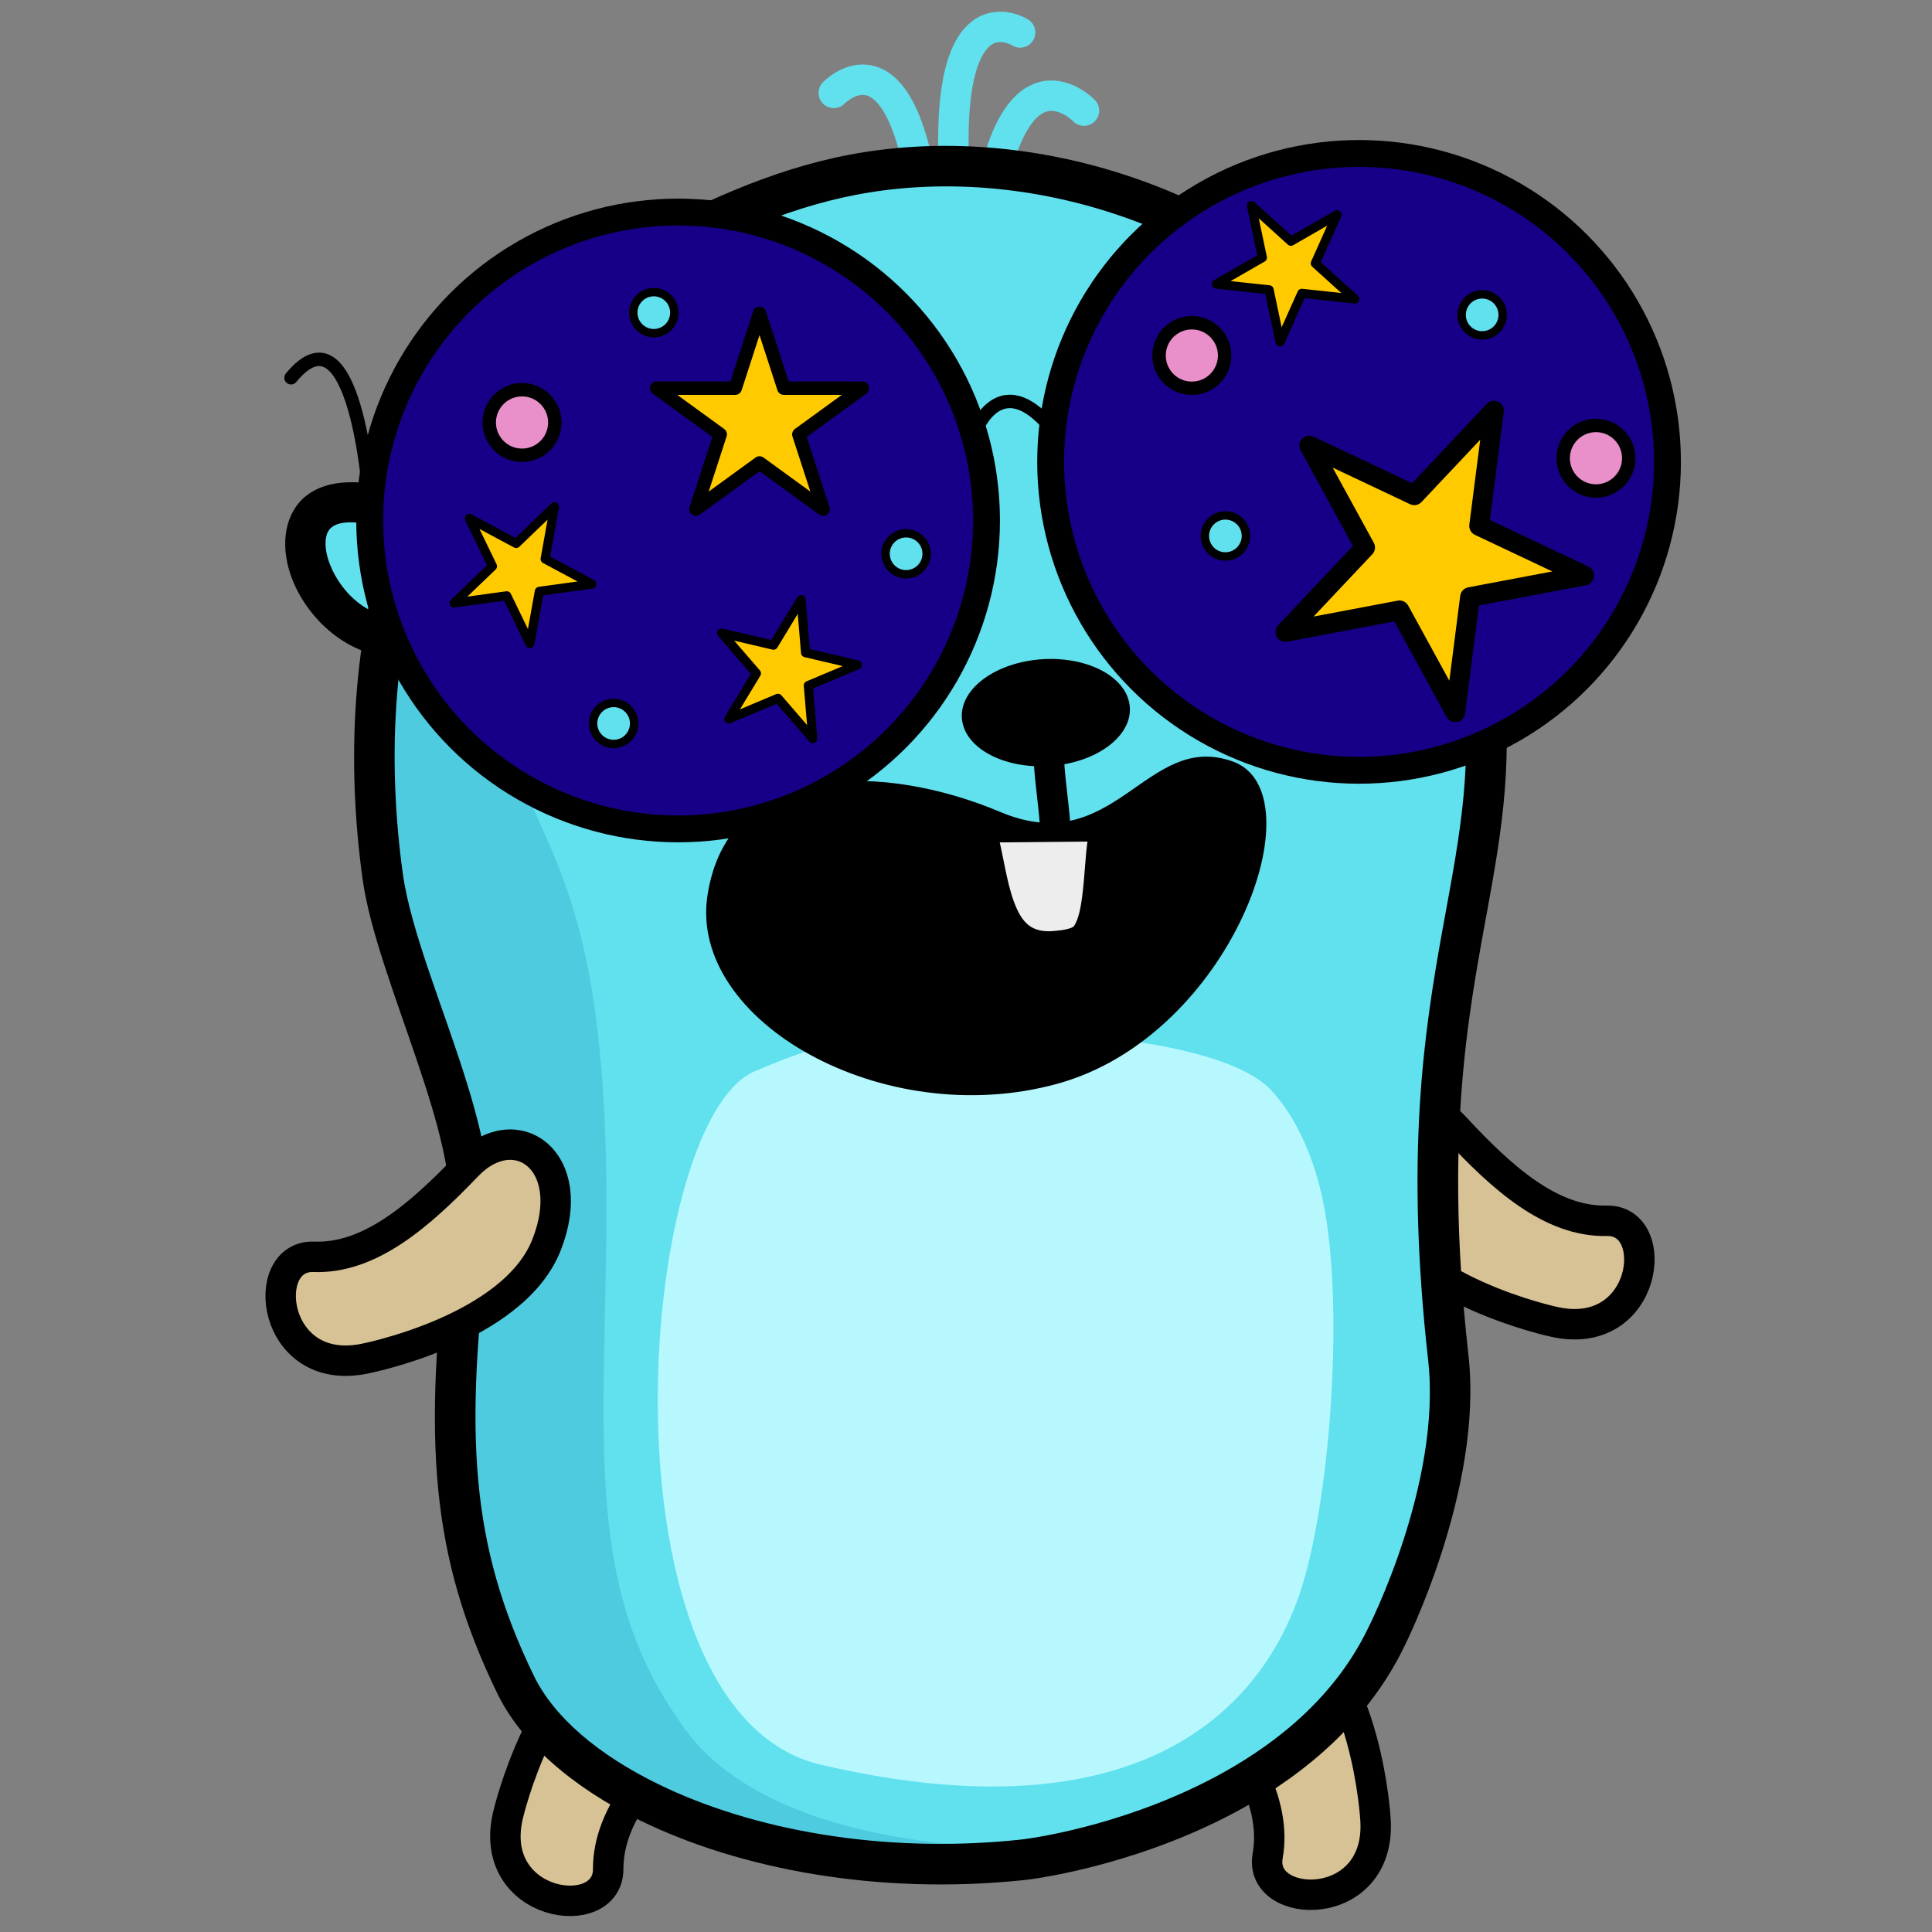 <?xml version="1.0" encoding="UTF-8" standalone="no"?>
<!DOCTYPE svg PUBLIC "-//W3C//DTD SVG 1.1//EN" "http://www.w3.org/Graphics/SVG/1.1/DTD/svg11.dtd">
<svg width="100%" height="100%" viewBox="0 0 600 600" version="1.1" xmlns="http://www.w3.org/2000/svg" xmlns:xlink="http://www.w3.org/1999/xlink" xml:space="preserve" xmlns:serif="http://www.serif.com/" style="fill-rule:evenodd;clip-rule:evenodd;stroke-linecap:round;stroke-linejoin:round;stroke-miterlimit:1.5;">
    <rect x="0" y="0" width="600" height="600" fill="#808080" stroke="none"/>
    <g transform="matrix(1,0,0,1,-1519.83,-913.473)">
        <g id="_11" serif:id="11" transform="matrix(1,0,0,1,1519.83,913.473)">
            <rect x="0" y="0" width="600" height="600" style="fill:none;"/>
            <g transform="matrix(1,0,0,1,-5059.15,-6244.17)">
                <g transform="matrix(0.756,0,0,0.756,-2839.78,3259.35)">
                    <g transform="matrix(-0.485,-0.393,0.393,-0.485,12197.8,5884.14)">
                        <path d="M2787.51,613.28C2787.51,613.28 2876.01,567.95 2927.82,598.17C2979.63,628.39 2964.52,678.037 2919.19,671.562C2873.86,665.086 2830.68,662.927 2802.62,686.672C2774.56,710.416 2731.39,641.342 2787.51,613.28Z" style="fill:rgb(214,194,149);stroke:black;stroke-width:20.03px;"/>
                    </g>
                    <g transform="matrix(-0.942,0,0,0.942,13792.4,3165.14)">
                        <path d="M3077.27,879.49C3077.27,879.49 3108.11,847.368 3119.67,925.745" style="fill:none;stroke:rgb(97,224,238);stroke-width:13.26px;"/>
                    </g>
                    <g transform="matrix(0.942,0,0,0.942,7892.04,3157.87)">
                        <path d="M3077.27,879.49C3077.27,879.49 3106.83,848.653 3117.1,929.6" style="fill:none;stroke:rgb(97,224,238);stroke-width:13.26px;"/>
                    </g>
                    <g transform="matrix(-0.697,0.193,0.193,0.697,12842.5,2754.59)">
                        <path d="M3077.27,879.49C3077.27,879.49 3113.14,839.637 3136.24,954.162" style="fill:none;stroke:rgb(97,224,238);stroke-width:17.28px;"/>
                    </g>
                    <g transform="matrix(-0.314,-0.539,-0.539,0.314,12219.2,6005.59)">
                        <path d="M2787.51,613.28C2787.51,613.28 2876.01,567.95 2927.82,598.17C2979.63,628.39 2964.52,678.037 2919.19,671.562C2873.86,665.086 2830.68,662.927 2802.62,686.672C2774.56,710.416 2731.39,641.342 2787.51,613.28Z" style="fill:rgb(214,194,149);stroke:black;stroke-width:20.03px;"/>
                    </g>
                    <g transform="matrix(0.403,-0.477,0.477,0.403,9241.16,5776.1)">
                        <path d="M2787.51,613.28C2787.51,613.28 2876.01,567.95 2927.82,598.17C2979.63,628.39 2964.52,678.037 2919.19,671.562C2873.86,665.086 2830.68,662.927 2802.62,686.672C2774.56,710.416 2731.39,641.342 2787.51,613.28Z" style="fill:rgb(214,194,149);stroke:black;stroke-width:20.03px;"/>
                    </g>
                    <g transform="matrix(-0.328,0,0,0.328,11387.1,4012.38)">
                        <path d="M2279.67,511.904C2283.15,491.051 2325.81,459.166 2343.54,451.945C2559.26,364.088 2483.64,611.456 2358.06,601.659" style="fill:rgb(97,224,238);"/>
                        <path d="M2254.64,507.733C2256.29,497.868 2262.51,485.893 2272.55,474.417C2290.08,454.38 2319.33,434.411 2333.97,428.447C2413.02,396.254 2460.14,407.089 2483.09,429.061C2507.27,452.211 2511.34,492.019 2495.5,531.292C2474.55,583.219 2420.19,631.956 2356.09,626.955C2342.13,625.866 2331.68,613.647 2332.76,599.686C2333.86,585.725 2346.07,575.275 2360.03,576.364C2401.43,579.593 2434.92,545.837 2448.44,512.309C2452.65,501.87 2454.95,491.361 2454.33,481.873C2453.91,475.587 2452.26,469.796 2448,465.718C2442.47,460.424 2433.69,458.355 2421.88,458.41C2404.22,458.492 2381.6,463.842 2353.11,475.444C2344.35,479.012 2328.41,490.188 2316.27,502.031C2312.59,505.624 2309.26,509.272 2306.77,512.845C2305.92,514.071 2304.88,515.003 2304.7,516.075C2302.4,529.888 2289.31,539.234 2275.5,536.931C2261.69,534.629 2252.34,521.546 2254.64,507.733Z"/>
                    </g>
                    <g transform="matrix(0.164,-0.284,-0.284,-0.164,10784.6,4862.73)">
                        <path d="M2301.37,493.302C2304.85,472.448 2326.32,460.207 2344.05,452.986C2559.76,365.129 2483.64,611.456 2358.06,601.659" style="fill:rgb(97,224,238);"/>
                        <path d="M2276.35,489.13C2281.28,459.546 2309.32,439.732 2334.48,429.488C2413.51,397.3 2460.58,408.035 2483.45,429.843C2507.62,452.888 2511.64,492.594 2495.66,531.779C2474.59,583.427 2420.17,631.954 2356.09,626.955C2342.13,625.866 2331.68,613.647 2332.76,599.686C2333.86,585.725 2346.07,575.275 2360.03,576.364C2401.45,579.594 2435.06,545.996 2448.67,512.616C2452.89,502.259 2455.22,491.836 2454.62,482.428C2454.23,476.255 2452.62,470.566 2448.43,466.569C2442.93,461.323 2434.18,459.31 2422.41,459.388C2404.75,459.505 2382.12,464.875 2353.62,476.485C2346.94,479.203 2339.48,482.712 2333.45,487.657C2330.21,490.312 2327.1,493.26 2326.4,497.473C2324.1,511.286 2311.02,520.631 2297.2,518.329C2283.39,516.027 2274.05,502.943 2276.35,489.13Z"/>
                    </g>
                    <g transform="matrix(-0.486,-5.94787e-17,5.94787e-17,-0.486,11796.5,4940.6)">
                        <path d="M1602.28,658.224C1602.28,658.224 1537.63,785.329 1549.85,894.354C1588.09,1235.66 1487.62,1302.63 1526.9,1510.82C1540.54,1583.11 1566.32,1665.45 1610.23,1725.3C1706.72,1856.83 1892.19,1925.15 2053.51,1894.26C2118.1,1881.89 2176.43,1853.93 2234.15,1823.26C2434.98,1716.58 2476.71,1491.41 2450.61,1301.63C2439.06,1217.62 2366.83,1086.68 2377.39,1002.44C2399.42,826.82 2393.26,731.764 2338.43,618.483C2291.7,521.934 2109.83,449.196 1911,469.87C1877.12,473.393 1674.41,508.918 1602.28,658.224Z" style="fill:rgb(97,224,238);"/>
                        <clipPath id="_clip1">
                            <path d="M1602.28,658.224C1602.28,658.224 1537.63,785.329 1549.85,894.354C1588.09,1235.66 1487.62,1302.63 1526.9,1510.82C1540.54,1583.11 1566.32,1665.45 1610.23,1725.3C1706.72,1856.83 1892.19,1925.15 2053.51,1894.26C2118.1,1881.89 2176.43,1853.93 2234.15,1823.26C2434.98,1716.58 2476.71,1491.41 2450.61,1301.63C2439.06,1217.62 2366.83,1086.68 2377.39,1002.44C2399.42,826.82 2393.26,731.764 2338.43,618.483C2291.7,521.934 2109.83,449.196 1911,469.87C1877.12,473.393 1674.41,508.918 1602.28,658.224Z"/>
                        </clipPath>
                        <g clip-path="url(#_clip1)">
                            <g transform="matrix(1.582,-1.93747e-16,-1.93747e-16,-1.582,-849.364,3866.96)">
                                <path d="M2003.37,1344.04C2003.37,1344.04 2046.61,1399.62 2034.91,1485.96C2017.34,1615.67 1962.83,1587.84 1966.54,1821.27C1968.39,1937.63 1975.33,2007.81 1924.09,2077.86C1874.32,2145.89 1732.01,2145.79 1696.03,2135.51C1660.05,2125.24 1837.88,2172.52 1939.64,2131.4C2041.4,2090.29 2055.79,1917.6 2042.43,1809.67C2029.07,1701.74 2115.41,1670.91 2086.63,1484.86C2040.38,1375.9 2039.35,1382.07 2003.37,1344.04Z" style="fill:rgb(79,203,224);"/>
                            </g>
                            <g transform="matrix(1.582,-1.93747e-16,-1.93747e-16,-1.582,-822.199,3866.96)">
                                <path d="M1816.44,1503.57C1816.44,1503.57 1829.07,1566.72 1904.33,1563.04C1979.59,1559.36 1984.85,1482.52 1984.85,1482.52L1816.44,1503.57Z" style="fill:rgb(79,203,224);"/>
                            </g>
                            <g transform="matrix(1.582,-1.93747e-16,-1.93747e-16,-1.582,-1331.45,3917.75)">
                                <path d="M1816.44,1503.57C1816.44,1503.57 1829.07,1566.72 1904.33,1563.04C1979.59,1559.36 1984.85,1482.52 1984.85,1482.52L1816.44,1503.57Z" style="fill:rgb(79,203,224);"/>
                            </g>
                        </g>
                        <path d="M1586.99,650.445C1586.99,650.445 1520.08,782.804 1532.79,896.265C1555.47,1098.63 1528.7,1203.39 1512.12,1299.26C1500.6,1365.83 1493.87,1428.29 1510.04,1514C1524.13,1588.68 1551.04,1673.63 1596.39,1735.45C1696.62,1872.06 1889.18,1943.2 2056.74,1911.11C2123.03,1898.42 2182.96,1869.89 2242.2,1838.42C2450,1728.03 2494.61,1495.65 2467.61,1299.29C2461.71,1256.42 2440.52,1201.51 2421.96,1146.63C2404.69,1095.56 2389.4,1044.58 2394.42,1004.57C2417,824.531 2410.08,727.143 2353.87,611.008C2333.8,569.529 2290.97,531.601 2232.58,503.089C2148.59,462.087 2032.07,440.031 1909.22,452.804C1888.16,454.995 1804.06,469.05 1724.03,513.433C1669.65,543.59 1617.31,587.666 1586.83,650.76L1586.99,650.445ZM1617.57,666.003C1617.63,665.898 1617.68,665.793 1617.73,665.687C1644.95,609.336 1692.1,570.378 1740.67,543.443C1815.07,502.187 1893.19,488.973 1912.77,486.936C2028.53,474.9 2138.39,495.292 2217.52,533.927C2267.87,558.507 2305.68,590.198 2322.98,625.959C2376.43,736.386 2381.84,829.108 2360.37,1000.3C2355.89,1036.04 2364.99,1079.76 2378.87,1124.99C2398.22,1188.03 2426.78,1254.29 2433.61,1303.97C2458.81,1487.17 2419.97,1705.12 2226.1,1808.11C2169.9,1837.97 2113.18,1865.37 2050.28,1877.41C1895.19,1907.11 1716.83,1841.6 1624.06,1715.15C1581.6,1657.28 1556.95,1577.55 1543.76,1507.64C1524.6,1406.05 1539.82,1338.93 1554.87,1255.56C1570.51,1168.94 1586.28,1065.46 1566.9,892.444C1555.18,787.854 1617.57,666.003 1617.57,666.003Z"/>
                    </g>
                    <g transform="matrix(-0.244,-2.99168e-17,2.3886e-17,-0.195,11333.1,4763.48)">
                        <path d="M2244.02,463.384C1568.86,266.571 1450.76,759.917 1427.56,867.142C1383.84,1069.12 1362.66,1460.63 1401.94,1668.83C1415.58,1741.12 1441.36,1823.46 1485.27,1883.31C1581.76,2014.84 2013.3,2026.28 2174.62,1995.39C2239.21,1983.02 2297.53,1955.05 2355.26,1924.39C2556.09,1817.7 2626.87,574.985 2244.02,463.384Z" style="fill:rgb(183,248,255);"/>
                    </g>
                    <g transform="matrix(-0.486,0,0,0.486,11877,3868.7)">
                        <circle cx="1749.06" cy="789.086" r="14.17" style="fill:rgb(183,248,255);"/>
                    </g>
                    <g transform="matrix(-0.486,0,0,0.486,11535.3,3881.2)">
                        <circle cx="1749.06" cy="789.086" r="14.17" style="fill:rgb(183,248,255);"/>
                    </g>
                    <g transform="matrix(0.491,-0.385,-0.385,-0.491,9465.51,5880.63)">
                        <path d="M2787.51,613.28C2787.51,613.28 2876.01,567.95 2927.82,598.17C2979.63,628.39 2964.52,678.037 2919.19,671.562C2873.86,665.086 2830.68,662.927 2802.62,686.672C2774.56,710.416 2731.39,641.342 2787.51,613.28Z" style="fill:rgb(214,194,149);stroke:black;stroke-width:20.03px;"/>
                    </g>
                    <g transform="matrix(1,0,0,1,8167.55,2332.17)">
                        <g transform="matrix(0.985,-0.171,0.171,0.985,-447.439,360.873)">
                            <path d="M2697.43,2116.08C2715.38,2062.23 2778.63,2074.96 2821.8,2102.72C2864.97,2130.47 2886.56,2080.1 2919.45,2098.61C2952.35,2117.11 2899.92,2209.62 2825.91,2216.81C2751.91,2224.01 2680.98,2165.42 2697.43,2116.08Z"/>
                        </g>
                        <g transform="matrix(-0.768,0,0,0.768,4824.64,703.814)">
                            <g transform="matrix(0.632,-0.014,0.016,0.703,1469.43,1050.75)">
                                <path d="M1960.41,874.118C1963.57,893.086 1961.3,928.116 1971.79,944.361C1976.87,952.237 1989.75,953.613 1998.14,954.513C2046.33,959.682 2049.89,915.114 2060.81,876.97" style="fill:rgb(237,237,237);"/>
                                <path d="M1973.14,872.404C1975.05,883.896 1975.02,901.226 1976.95,916.796C1978.01,925.277 1979.46,933.191 1982.92,938.553C1983.88,940.041 1985.87,940.511 1987.72,941.055C1991.78,942.248 1996.19,942.652 1999.66,943.024C2008.19,943.939 2014.8,942.965 2019.96,940.1C2025.24,937.163 2028.88,932.45 2031.88,926.912C2039.83,912.268 2043.11,892.382 2048.35,874.086C2050.12,867.902 2057.14,864.174 2064.02,865.766C2070.9,867.358 2075.05,873.671 2073.28,879.855C2067.59,899.702 2063.63,921.171 2055.02,937.056C2049.74,946.782 2042.77,954.625 2033.49,959.783C2024.08,965.013 2012.18,967.671 1996.61,966.001C1990.52,965.348 1982.52,964.337 1975.73,961.696C1969.43,959.242 1964.09,955.48 1960.66,950.17C1955.73,942.534 1952.87,931.443 1951.37,919.364C1949.48,904.097 1949.56,887.102 1947.68,875.833C1946.63,869.518 1951.48,863.622 1958.5,862.676C1965.53,861.73 1972.09,866.088 1973.14,872.404Z"/>
                            </g>
                            <g transform="matrix(0.676,0.042,-0.048,0.782,1960.61,968.001)">
                                <ellipse cx="1221.96" cy="702.82" rx="66.462" ry="36.543"/>
                            </g>
                            <g transform="matrix(0.622,0.114,-0.114,0.622,2092.68,1002.77)">
                                <path d="M1204.43,720.734C1208.02,742.26 1208.2,763.523 1210.51,785.082C1211.27,792.144 1206.15,798.492 1199.09,799.249C1192.03,800.006 1185.68,794.888 1184.92,787.826C1182.67,766.767 1182.55,745.991 1179.05,724.966C1177.88,717.96 1182.62,711.324 1189.63,710.157C1196.63,708.989 1203.27,713.729 1204.43,720.734Z"/>
                            </g>
                            <g transform="matrix(0.734,-0.223,0.223,0.734,569.292,1743.65)">
                                <ellipse cx="2765.83" cy="286.812" rx="23.313" ry="12.088" style="fill:rgb(183,248,255);"/>
                            </g>
                            <g transform="matrix(0.494,0.588,-0.588,0.494,1802.93,-389.275)">
                                <ellipse cx="2765.83" cy="286.812" rx="23.313" ry="12.088" style="fill:rgb(183,248,255);"/>
                            </g>
                            <g transform="matrix(1.19,-0.169,0.169,1.19,1245.06,999.679)">
                                <circle cx="1071.81" cy="534.398" r="76.669" style="fill:white;stroke:black;stroke-width:13.54px;"/>
                            </g>
                            <g transform="matrix(2.861,-0.407,0.407,2.861,-594.56,354.831)">
                                <circle cx="1044.8" cy="535.269" r="11.326"/>
                            </g>
                            <g transform="matrix(0.802,-0.114,0.114,0.802,595.748,1516.56)">
                                <circle cx="2472.68" cy="285.194" r="11.336" style="fill:white;"/>
                            </g>
                            <g transform="matrix(1.19,-0.169,0.169,1.19,1569.81,1026.66)">
                                <circle cx="1071.81" cy="534.398" r="76.669" style="fill:white;stroke:black;stroke-width:13.54px;"/>
                            </g>
                            <g transform="matrix(2.861,-0.407,0.407,2.861,-274.6,379.496)">
                                <circle cx="1044.8" cy="535.269" r="11.326"/>
                            </g>
                            <g transform="matrix(0.802,-0.114,0.114,0.802,910.23,1539.41)">
                                <circle cx="2472.68" cy="285.194" r="11.336" style="fill:white;"/>
                            </g>
                        </g>
                    </g>
                </g>
                <g transform="matrix(1.285,0,0,1.285,-1079.02,-1830.27)">
                    <circle cx="4940.67" cy="6409.4" r="74.539" style="fill:rgb(23,0,135);stroke:rgb(1,0,0);stroke-width:6.49px;"/>
                </g>
                <g transform="matrix(1.285,0,0,1.285,-867.54,-1848.47)">
                    <circle cx="4940.67" cy="6409.4" r="74.539" style="fill:rgb(23,0,135);stroke:rgb(1,0,0);stroke-width:6.49px;"/>
                </g>
                <g transform="matrix(0.564,0,0,0.564,2475.86,2763.75)">
                    <path d="M4998.52,6343.52L5011.9,6384.7L5055.19,6384.7L5020.17,6410.15L5033.55,6451.32L4998.52,6425.87L4963.5,6451.32L4976.88,6410.15L4941.85,6384.7L4985.15,6384.7L4998.52,6343.52Z" style="fill:rgb(255,203,0);stroke:rgb(1,0,0);stroke-width:7.39px;"/>
                </g>
                <g transform="matrix(0.331,-0.19,0.19,0.331,2588.02,5158.02)">
                    <path d="M4998.52,6343.52L5011.9,6384.7L5055.19,6384.7L5020.17,6410.15L5033.55,6451.32L4998.52,6425.87L4963.5,6451.32L4976.88,6410.15L4941.85,6384.7L4985.15,6384.7L4998.52,6343.52Z" style="fill:rgb(255,203,0);stroke:rgb(1,0,0);stroke-width:7.39px;"/>
                </g>
                <g transform="matrix(0.336,0.18,-0.18,0.336,4693.69,3370.37)">
                    <path d="M4998.52,6343.52L5011.9,6384.7L5055.19,6384.7L5020.17,6410.15L5033.55,6451.32L4998.52,6425.87L4963.5,6451.32L4976.88,6410.15L4941.85,6384.7L4985.15,6384.7L4998.52,6343.52Z" style="fill:rgb(255,203,0);stroke:rgb(1,0,0);stroke-width:7.39px;"/>
                </g>
                <g transform="matrix(0.198,-0.327,0.327,0.198,2219.21,6819.26)">
                    <path d="M4998.52,6343.52L5011.9,6384.7L5055.19,6384.7L5020.17,6410.15L5033.55,6451.32L4998.52,6425.87L4963.5,6451.32L4976.88,6410.15L4941.85,6384.7L4985.15,6384.7L4998.52,6343.52Z" style="fill:rgb(255,203,0);stroke:rgb(1,0,0);stroke-width:7.39px;"/>
                </g>
                <g transform="matrix(0.753,0.356,-0.356,0.753,4017.51,-184.423)">
                    <path d="M4998.52,6343.52L5011.9,6384.7L5055.19,6384.7L5020.17,6410.15L5033.55,6451.32L4998.52,6425.87L4963.5,6451.32L4976.88,6410.15L4941.85,6384.7L4985.15,6384.7L4998.52,6343.52Z" style="fill:rgb(255,203,0);stroke:rgb(1,0,0);stroke-width:7.39px;"/>
                </g>
                <circle cx="5221.27" cy="6375.38" r="10.184" style="fill:rgb(233,143,202);stroke:rgb(1,0,0);stroke-width:4.17px;"/>
                <g transform="matrix(0.626,0,0,0.626,2250.93,2350.97)">
                    <circle cx="5221.27" cy="6375.38" r="10.184" style="fill:rgb(97,224,238);stroke:rgb(1,0,0);stroke-width:4.17px;"/>
                </g>
                <g transform="matrix(0.626,0,0,0.626,1981.2,2477.86)">
                    <circle cx="5221.27" cy="6375.38" r="10.184" style="fill:rgb(97,224,238);stroke:rgb(1,0,0);stroke-width:4.17px;"/>
                </g>
                <g transform="matrix(0.626,0,0,0.626,1993.68,2350.28)">
                    <circle cx="5221.27" cy="6375.38" r="10.184" style="fill:rgb(97,224,238);stroke:rgb(1,0,0);stroke-width:4.17px;"/>
                </g>
                <g transform="matrix(0.626,0,0,0.626,2072.04,2425.16)">
                    <circle cx="5221.27" cy="6375.38" r="10.184" style="fill:rgb(97,224,238);stroke:rgb(1,0,0);stroke-width:4.17px;"/>
                </g>
                <g transform="matrix(0.626,0,0,0.626,2171.19,2419.62)">
                    <circle cx="5221.27" cy="6375.38" r="10.184" style="fill:rgb(97,224,238);stroke:rgb(1,0,0);stroke-width:4.17px;"/>
                </g>
                <g transform="matrix(1,0,0,1,333.52,11.094)">
                    <circle cx="5221.27" cy="6375.38" r="10.184" style="fill:rgb(233,143,202);stroke:rgb(1,0,0);stroke-width:4.17px;"/>
                </g>
                <g transform="matrix(1,0,0,1,208.016,-20.802)">
                    <circle cx="5221.27" cy="6375.38" r="10.184" style="fill:rgb(233,143,202);stroke:rgb(1,0,0);stroke-width:4.17px;"/>
                </g>
                <path d="M5361.91,6378.5C5361.91,6378.5 5368.92,6359.14 5383.98,6375.22" style="fill:none;stroke:rgb(1,0,0);stroke-width:4.17px;"/>
                <path d="M5173.79,6397.9C5173.79,6397.9 5169.46,6337.23 5149.53,6361.49" style="fill:none;stroke:rgb(1,0,0);stroke-width:4.17px;"/>
            </g>
        </g>
    </g>
</svg>
